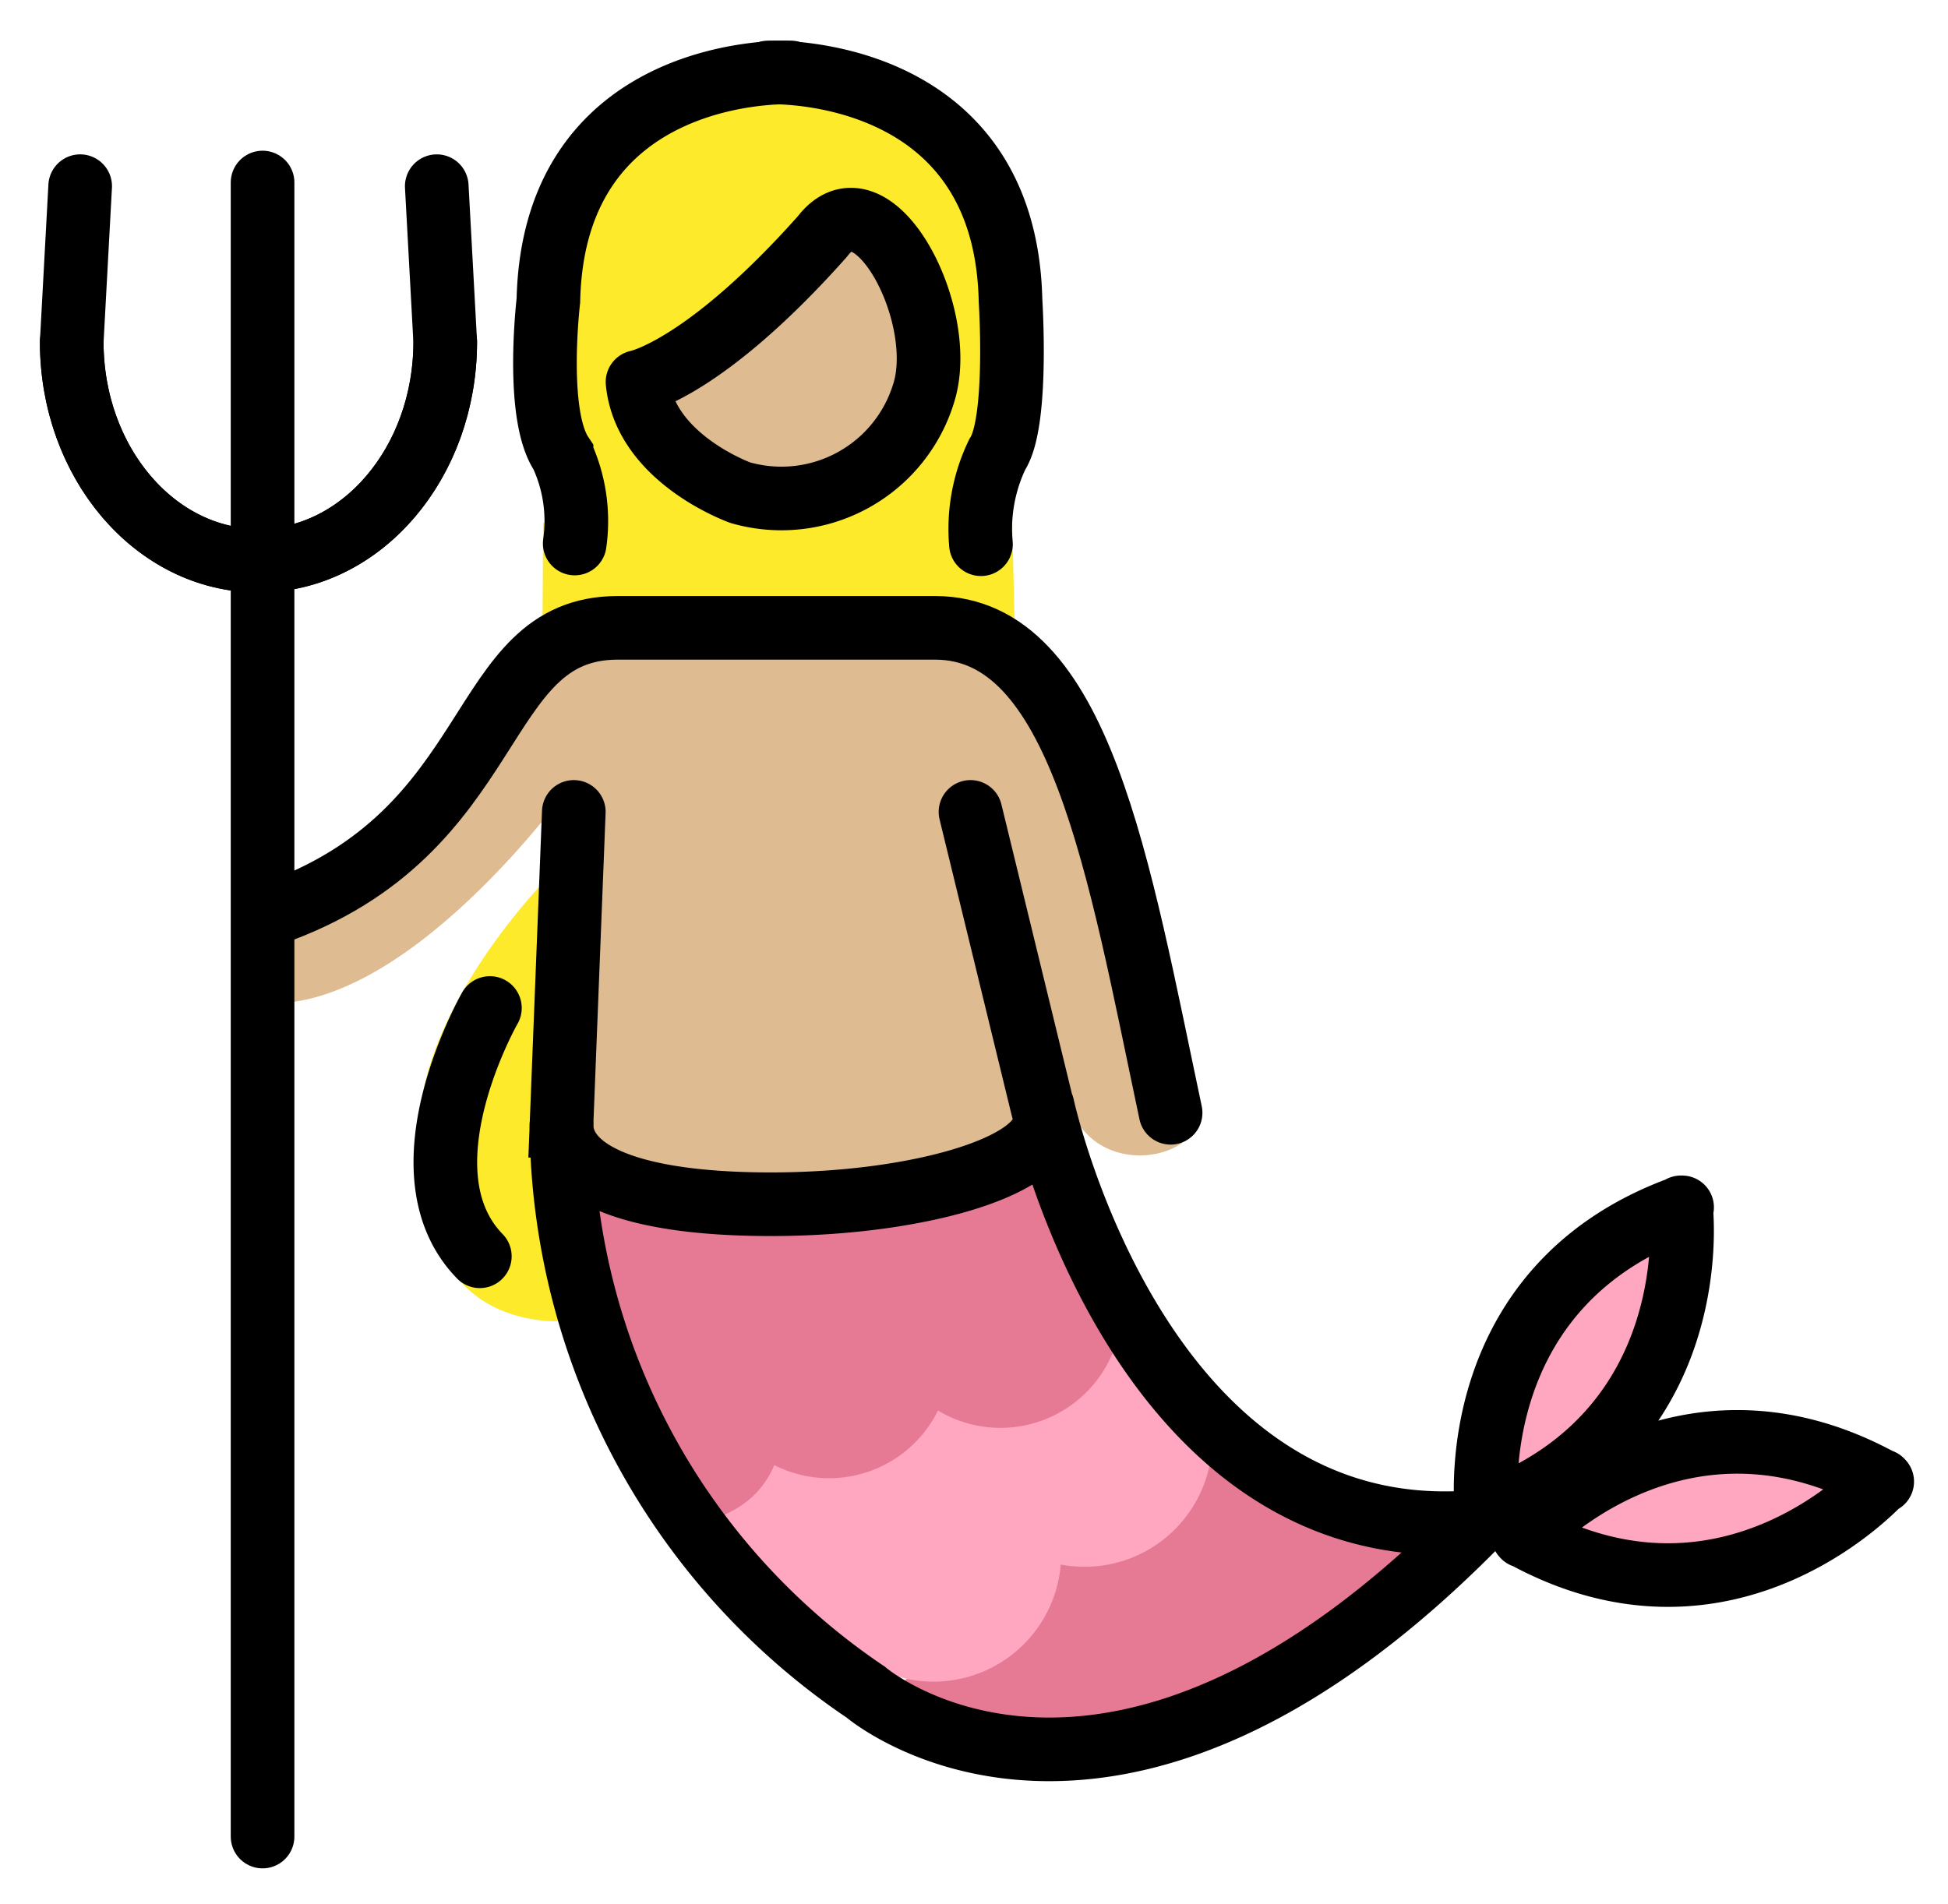 <svg xmlns="http://www.w3.org/2000/svg" role="img" viewBox="6.70 5.57 61.23 59.85"><title>1F9DC-1F3FC-200D-2640-FE0F.svg</title><path fill="#e67a94" d="M33.89 59.412l10.457-8.456 8.047 3.77s-8.819 11.164-18.504 4.686z"/><path fill="#ffa7c0" d="M26.854 51.666a3.364 3.364 0 0 0 2.631-2.907c.486-2.61 3.855 2.766 4.943-1.647 0 0 6.944 1.493 6.043-2.197l4.106 5.176s-1.657 4.155-5.894 3.113c0 0 1.43 5.9-3.445 4.23 0 0 .646 1.893-3.547.129z"/><path fill="none" stroke="#ffa7c0" stroke-linecap="round" stroke-miterlimit="10" stroke-width="2" d="M38.669 52.954a3.01 3.01 0 0 1-4.747 3.608m9.499-7.218a3.013 3.013 0 0 1-4.752 3.609"/><path fill="none" stroke="#e67a94" stroke-linecap="round" stroke-miterlimit="10" stroke-width="2" d="M30.14 49.23c.38 1.373.093 2.692-1.307 3.129-1.402.439-1.598-1.034-1.979-2.409m8.662-2.305a2.816 2.816 0 0 1-5.386 1.586m10.773-3.174a2.817 2.817 0 0 1-5.388 1.588"/><path fill="#e67a94" d="M23.646 42.659s.115 2.516 1.647.347c1.533-2.169 5.842 3.353 8.675-.203 0 0 4.77 2.312 5.493-1.416l1.966 5.059s-2.342 4.425-5.753 1.706c0 0-1.619 4.714-5.35 1.157 0 0-.327 5.076-4.664 1.144z"/><path fill="#ffa7c0" d="M59.258 43.853c2.009.915-3.162 9.868-5.707 9.252s4.01-10.021 5.707-9.252z"/><path fill="#ffa7c0" d="M53.765 53.885c-1.139-2.356 10.29-3.266 10.771-1.467.571 2.136-9.631 3.824-10.771 1.467"/><g fill="#debb90"><path d="M24.643 30.236s-5.307 7.476-9.965 6.844l-.158-2.999s3.869-.08 9.871-8.292l12.396-.632S40.419 26.5 41.684 31.79c.781 3.272 1.369 5.945 2.178 7.28a4.296 4.296 0 0 1 .563 1.485c-.077 1.586-3.501 2.128-4.154-.434-1.815-2.371-1.527 2.612-1.527 2.612l-14.589.452M36.241 17.27a4.784 4.784 0 0 1-4.784 4.785c-2.643 0-6.528-4.037-4.023-4.873 2.616-.871 3.092-3.091 4.201-4.042 2.007-1.72 4.606 1.487 4.606 4.13z"/></g><g fill="#fcea2b"><path d="M23.671 33.431s-4.518 4.729-3.669 8.582c-.044 5.809 4.761 5.067 4.761 5.067zm1.168-8.274s.69-3.324-.359-5.393-1.529-11.161 6.998-11.36 6.714 11.416 6.714 11.416l-.879 5.043-5.441-3.185s8.613-4.224 1.025-8.736c0 0-3.969 5.131-6.579 4.776l4.741 3.969z"/><path d="M23.751 25.418l.02-3.411 14.743-.121.081 3.511-14.844.021z"/></g><g fill="none" stroke="#000" stroke-width="2"><path stroke-linecap="round" stroke-miterlimit="10" d="M15.235 34.304c7.326-2.569 6.312-8.996 10.883-8.996h9.971c4.571 0 5.774 7.548 7.406 15.246"/><path stroke-linecap="round" stroke-miterlimit="10" d="M24.736 31.095l-.388 9.867a21.666 21.666 0 0 0 9.563 17.805S41.61 65.377 53.35 53.264M39.471 40.397l-2.266-9.302m16.028 22.306c-10.73 1.05-13.763-13.061-13.763-13.061"/><path stroke-linecap="round" stroke-linejoin="round" d="M14.953 63.308v-52"/><path stroke-linecap="round" stroke-miterlimit="10" d="M8.954 16.314c0 3.8 2.628 6.882 5.87 6.882s5.87-3.082 5.87-6.882l-.266-4.891"/><path stroke-linecap="round" stroke-miterlimit="10" d="M20.695 16.314c0 3.8-2.628 6.882-5.87 6.882s-5.87-3.082-5.87-6.882l.265-4.891m44.209 41.708s-.856-7.077 6.143-9.604m-.034-.001s.857 7.076-6.141 9.604m1.195.735s4.755-5.311 11.27-1.717m-.023-.025s-4.753 5.31-11.27 1.716M39.53 40.805c0 1.444-4.007 2.624-8.595 2.624-4.592 0-6.586-1.063-6.586-2.508m7.205-33.073s-7.453-.312-7.617 7.171c0 0-.425 3.571.414 4.832a4.982 4.982 0 0 1 .414 2.806"/><path stroke-linecap="round" stroke-miterlimit="10" d="M37.533 22.679a5.399 5.399 0 0 1 .516-2.828c.663-1.014.414-4.832.414-4.832-.164-7.483-7.617-7.171-7.617-7.171M22.099 37.26s-2.928 5.123-.317 7.805"/><path stroke-linejoin="round" d="M32.55 13.005c1.562-2.056 3.918 2.365 3.206 4.848a4.676 4.676 0 0 1-5.784 3.207l-.002-.001s-2.997-1.065-3.231-3.48c.001 0 2.093-.394 5.811-4.574z"/></g></svg>